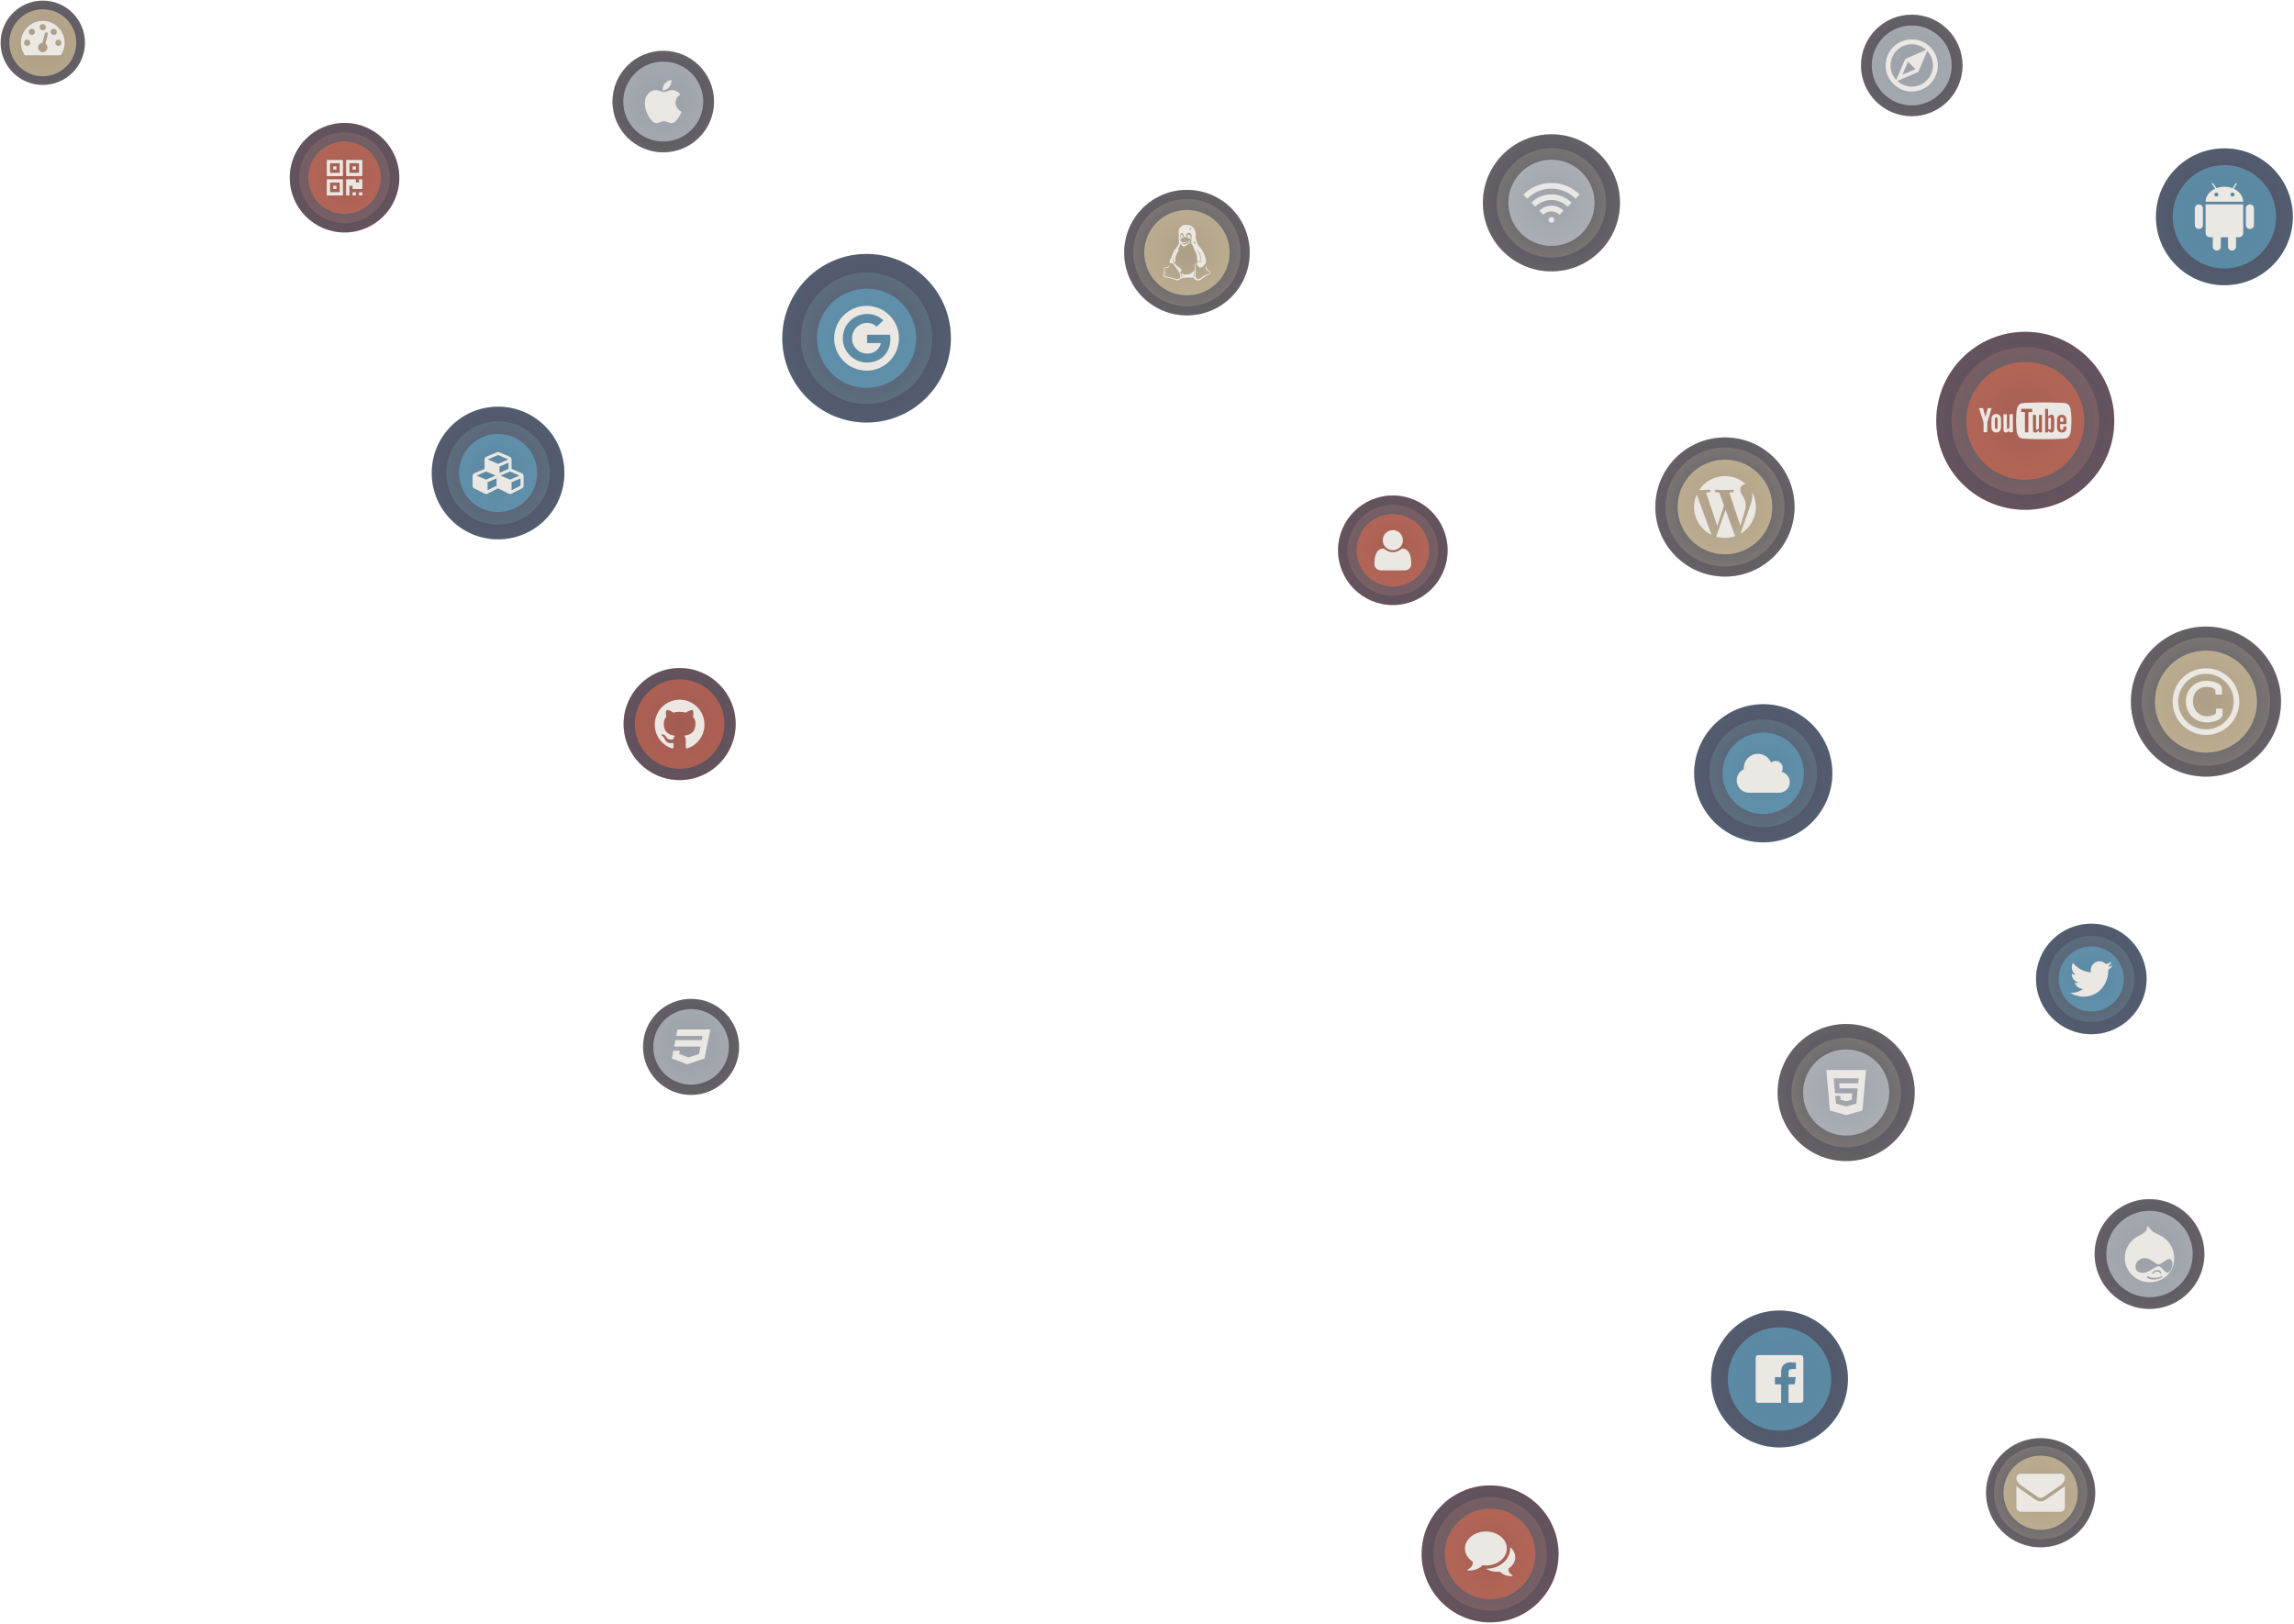 <?xml version="1.0" encoding="UTF-8"?>
<svg width="825px" height="584px" viewBox="0 0 825 584" version="1.1" xmlns="http://www.w3.org/2000/svg" xmlns:xlink="http://www.w3.org/1999/xlink">
    <!-- Generator: Sketch 42 (36781) - http://www.bohemiancoding.com/sketch -->
    <title>techIcons</title>
    <desc>Created with Sketch.</desc>
    <defs>
        <radialGradient cx="50.21%" cy="49.335%" fx="50.21%" fy="49.335%" r="69.182%" id="radialGradient-1">
            <stop stop-color="#B5CDCD" stop-opacity="0.1" offset="0%"></stop>
            <stop stop-color="#C0C8B8" stop-opacity="0.435" offset="35.35%"></stop>
            <stop stop-color="#D5BE8E" stop-opacity="0.965" offset="91.16%"></stop>
            <stop stop-color="#D6BD8B" offset="100%"></stop>
        </radialGradient>
        <radialGradient cx="50.21%" cy="49.335%" fx="50.21%" fy="49.335%" r="69.182%" id="radialGradient-2">
            <stop stop-color="#B5CDCD" stop-opacity="0.1" offset="0%"></stop>
            <stop stop-color="#C0C8B8" stop-opacity="0.435" offset="35.35%"></stop>
            <stop stop-color="#D5BE8E" stop-opacity="0.965" offset="91.16%"></stop>
            <stop stop-color="#D6BD8B" offset="100%"></stop>
        </radialGradient>
        <radialGradient cx="50.21%" cy="49.335%" fx="50.21%" fy="49.335%" r="69.182%" id="radialGradient-3">
            <stop stop-color="#B5CDCD" stop-opacity="0.1" offset="0%"></stop>
            <stop stop-color="#C0C8B8" stop-opacity="0.435" offset="35.35%"></stop>
            <stop stop-color="#D5BE8E" stop-opacity="0.965" offset="91.16%"></stop>
            <stop stop-color="#D6BD8B" offset="100%"></stop>
        </radialGradient>
        <radialGradient cx="50.21%" cy="49.335%" fx="50.21%" fy="49.335%" r="69.18%" id="radialGradient-4">
            <stop stop-color="#B5CDCD" stop-opacity="0.1" offset="0%"></stop>
            <stop stop-color="#C0C8B8" stop-opacity="0.435" offset="35.35%"></stop>
            <stop stop-color="#D5BE8E" stop-opacity="0.965" offset="91.16%"></stop>
            <stop stop-color="#D6BD8B" offset="100%"></stop>
        </radialGradient>
        <radialGradient cx="50.21%" cy="49.335%" fx="50.21%" fy="49.335%" r="69.182%" id="radialGradient-5">
            <stop stop-color="#B5CDCD" stop-opacity="0.1" offset="0%"></stop>
            <stop stop-color="#C0C8B8" stop-opacity="0.435" offset="35.35%"></stop>
            <stop stop-color="#D5BE8E" stop-opacity="0.965" offset="91.16%"></stop>
            <stop stop-color="#D6BD8B" offset="100%"></stop>
        </radialGradient>
        <radialGradient cx="50.21%" cy="49.335%" fx="50.21%" fy="49.335%" r="69.182%" id="radialGradient-6">
            <stop stop-color="#B5CDCD" stop-opacity="0.1" offset="0%"></stop>
            <stop stop-color="#9FC4CD" stop-opacity="0.377" offset="30.76%"></stop>
            <stop stop-color="#68AECD" stop-opacity="0.949" offset="94.3%"></stop>
            <stop stop-color="#63ACCD" offset="100%"></stop>
        </radialGradient>
        <radialGradient cx="50.21%" cy="49.335%" fx="50.21%" fy="49.335%" r="69.182%" id="radialGradient-7">
            <stop stop-color="#B5CDCD" stop-opacity="0.1" offset="0%"></stop>
            <stop stop-color="#9FC4CD" stop-opacity="0.377" offset="30.76%"></stop>
            <stop stop-color="#68AECD" stop-opacity="0.949" offset="94.3%"></stop>
            <stop stop-color="#63ACCD" offset="100%"></stop>
        </radialGradient>
        <radialGradient cx="50.21%" cy="49.335%" fx="50.21%" fy="49.335%" r="69.181%" id="radialGradient-8">
            <stop stop-color="#B5CDCD" stop-opacity="0.1" offset="0%"></stop>
            <stop stop-color="#BCBCB7" stop-opacity="0.285" offset="20.52%"></stop>
            <stop stop-color="#CE9280" stop-opacity="0.665" offset="62.83%"></stop>
            <stop stop-color="#DF694B" offset="100%"></stop>
        </radialGradient>
        <radialGradient cx="50.21%" cy="49.335%" fx="50.21%" fy="49.335%" r="69.181%" id="radialGradient-9">
            <stop stop-color="#B5CDCD" stop-opacity="0.1" offset="0%"></stop>
            <stop stop-color="#BCBCB7" stop-opacity="0.285" offset="20.52%"></stop>
            <stop stop-color="#CE9280" stop-opacity="0.665" offset="62.83%"></stop>
            <stop stop-color="#DF694B" offset="100%"></stop>
        </radialGradient>
    </defs>
    <g id="homepage" stroke="none" stroke-width="1" fill="none" fill-rule="evenodd">
        <g id="Artboard-v2.11" transform="translate(-531, -37)">
            <g id="techIcons" transform="translate(531, 37)">
                <g id="c" transform="translate(766, 225)">
                    <g id="illustration_final_02_icon_01">
                        <g id="Layer_3" fill-rule="nonzero">
                            <g id="Group">
                                <circle id="Oval" fill="#464354" cx="27.341" cy="27.341" r="26.987"></circle>
                                <circle id="Oval" fill="url(#radialGradient-1)" opacity="0.3" cx="27.341" cy="27.341" r="26.987"></circle>
                                <ellipse id="Oval" fill="url(#radialGradient-2)" opacity="0.3" cx="27.341" cy="27.341" rx="23.094" ry="23.094"></ellipse>
                                <ellipse id="Oval" fill="#ECD6A4" opacity="0.6" cx="27.341" cy="27.341" rx="18.36" ry="18.36"></ellipse>
                                <path d="M27.341,39.329 C20.723,39.329 15.354,33.96 15.354,27.341 C15.354,20.723 20.723,15.354 27.341,15.354 C33.96,15.354 39.329,20.723 39.329,27.341 C39.329,33.96 33.96,39.329 27.341,39.329 Z M17.352,27.341 C17.352,32.851 21.832,37.331 27.341,37.331 C32.851,37.331 37.331,32.851 37.331,27.341 C37.331,21.832 32.851,17.352 27.341,17.352 C21.832,17.352 17.352,21.832 17.352,27.341 Z M33.304,31.822 C33.304,34.022 29.792,34.833 27.592,34.833 C23.314,34.833 20.098,31.571 20.098,27.264 C20.098,23.034 23.283,19.849 27.513,19.849 C29.058,19.849 33.101,20.395 33.101,22.877 L33.101,24.579 C33.101,24.719 32.992,24.829 32.851,24.829 L31.009,24.829 C30.869,24.829 30.761,24.719 30.761,24.579 L30.761,23.486 C30.761,22.503 28.871,22.05 27.592,22.05 C24.673,22.05 22.644,24.157 22.644,27.185 C22.644,30.323 24.767,32.616 27.716,32.616 C28.84,32.616 30.963,32.196 30.963,31.212 L30.963,30.119 C30.963,29.979 31.071,29.87 31.197,29.87 L33.055,29.87 C33.179,29.87 33.304,29.979 33.304,30.119 L33.304,31.822 Z" id="Shape" fill="#EBE8E3"></path>
                            </g>
                        </g>
                    </g>
                </g>
                <g id="drupal" transform="translate(753, 431)">
                    <g id="illustration_final_02_icon_02">
                        <g id="Layer_3" fill-rule="nonzero">
                            <g id="Group">
                                <circle id="Oval" fill="#464354" cx="20.036" cy="20.036" r="19.736"></circle>
                                <circle id="Oval" fill="url(#radialGradient-3)" opacity="0.3" cx="20.036" cy="20.036" r="19.736"></circle>
                                <circle id="Oval" fill="#D2DBE0" opacity="0.6" cx="20.036" cy="20.036" r="15.545"></circle>
                                <path d="M20.116,30.185 C15.401,30.185 11.158,26.474 11.158,21.423 C11.158,16.383 15.088,14.048 15.817,13.667 C16.684,13.204 17.307,12.961 18.29,12.176 C18.776,11.795 19.18,11.239 19.307,9.887 C20.013,10.731 20.856,11.713 21.457,12.118 C22.44,12.765 23.421,13.019 24.451,13.667 C25.075,14.048 28.913,16.395 28.913,21.585 C28.913,26.764 24.821,30.185 20.116,30.185 Z M27.053,21.816 C26.127,21.816 24.255,23.734 23.272,23.746 C22.128,23.769 20.545,21.481 18.256,21.504 C16.453,21.515 15.031,22.948 15.008,24.474 C14.996,25.33 15.274,25.965 15.863,26.37 C16.256,26.636 16.614,26.797 17.782,26.797 C19.724,26.797 22.186,24.393 23.318,24.427 C24.22,24.463 25.618,26.67 26.324,26.716 C26.879,26.763 27.167,26.508 27.641,25.826 C28.104,25.133 28.3,24.047 28.3,23.433 C28.3,22.833 28.035,21.816 27.053,21.816 Z M24.371,27.954 C23.978,28.243 23.099,28.601 21.851,28.601 C20.602,28.601 20.013,28.336 19.62,28.035 C19.562,27.988 19.586,27.988 19.469,27.988 C19.342,27.988 19.273,28.047 19.169,28.127 C19.076,28.208 19.03,28.404 19.169,28.543 C20.024,29.33 21.458,29.26 22.509,29.167 C23.573,29.063 24.475,28.439 24.567,28.347 C24.705,28.208 24.671,28.093 24.648,28.011 C24.624,27.931 24.555,27.815 24.371,27.954 Z M23.746,25.977 C23.515,25.827 23.18,25.804 22.868,25.804 C22.556,25.804 22.382,25.781 22.048,25.92 C21.712,26.058 21.365,26.371 21.146,26.567 C20.926,26.764 20.892,26.914 21.007,27.075 C21.122,27.226 21.25,27.134 21.573,26.857 C21.909,26.59 22.128,26.348 22.81,26.348 C23.492,26.348 23.608,26.602 23.746,26.857 C23.885,27.11 23.897,27.145 24.035,27.075 C24.197,26.995 24.278,26.879 24.197,26.683 C24.116,26.486 23.977,26.14 23.746,25.977 Z" id="Shape" fill="#EBE8E3"></path>
                            </g>
                        </g>
                    </g>
                </g>
                <g id="html5" transform="translate(639, 368)">
                    <g id="illustration_final_02_icon_03">
                        <g id="Layer_3" fill-rule="nonzero">
                            <g id="Group">
                                <circle id="Oval" fill="#464354" cx="24.949" cy="24.949" r="24.651"></circle>
                                <circle id="Oval" fill="url(#radialGradient-4)" opacity="0.3" cx="24.949" cy="24.949" r="24.651"></circle>
                                <circle id="Oval" fill="url(#radialGradient-5)" opacity="0.3" cx="24.949" cy="24.949" r="19.677"></circle>
                                <circle id="Oval" fill="#D2DBE0" opacity="0.6" cx="24.949" cy="24.949" r="15.499"></circle>
                                <path d="M17.807,16.849 L19.107,31.43 L24.94,33.05 L30.79,31.428 L32.092,16.849 L17.808,16.849 L17.807,16.849 Z M29.262,21.618 L22.42,21.618 L22.583,23.45 L29.101,23.45 L28.61,28.94 L24.941,29.957 L21.278,28.94 L21.028,26.131 L22.823,26.131 L22.951,27.558 L24.942,28.095 L24.946,28.094 L26.939,27.557 L27.146,25.238 L20.948,25.238 L20.465,19.83 L29.423,19.83 L29.263,21.618 L29.262,21.618 L29.262,21.618 Z" id="Shape" fill="#EBE8E3"></path>
                            </g>
                        </g>
                    </g>
                </g>
                <g id="twitter" transform="translate(732, 332)">
                    <g id="illustration_final_02_icon_22">
                        <g id="Layer_3" fill-rule="nonzero">
                            <g id="Group">
                                <circle id="Oval" fill="#464354" cx="20.101" cy="20.101" r="19.876"></circle>
                                <circle id="Oval" fill="url(#radialGradient-6)" opacity="0.3" cx="20.101" cy="20.101" r="19.876"></circle>
                                <circle id="Oval" fill="url(#radialGradient-7)" opacity="0.3" cx="20.101" cy="20.101" r="15.487"></circle>
                                <circle id="Oval" fill="#63ACCD" opacity="0.6" cx="20.101" cy="20.101" r="11.702"></circle>
                                <g id="Icons_7_" transform="translate(12.135, 13.483)" fill="#EBE8E3">
                                    <g id="Color-_7_">
                                        <path d="M15.607,1.758 C15.045,2.014 14.441,2.187 13.807,2.264 C14.454,1.867 14.951,1.237 15.185,0.486 C14.579,0.854 13.909,1.122 13.193,1.265 C12.623,0.64 11.808,0.251 10.905,0.251 C9.175,0.251 7.771,1.69 7.771,3.465 C7.771,3.717 7.798,3.962 7.852,4.197 C5.247,4.063 2.937,2.785 1.39,0.837 C1.12,1.314 0.965,1.867 0.965,2.455 C0.965,3.57 1.519,4.554 2.36,5.131 C1.847,5.115 1.363,4.969 0.939,4.73 L0.939,4.769 C0.939,6.328 2.02,7.627 3.455,7.921 C3.192,7.997 2.916,8.035 2.629,8.035 C2.427,8.035 2.23,8.015 2.039,7.978 C2.438,9.254 3.595,10.184 4.968,10.209 C3.895,11.072 2.542,11.586 1.074,11.586 C0.821,11.586 0.571,11.571 0.326,11.542 C1.714,12.453 3.362,12.985 5.132,12.985 C10.899,12.985 14.052,8.088 14.052,3.839 C14.052,3.699 14.049,3.56 14.044,3.422 C14.656,2.969 15.188,2.403 15.607,1.758" id="Twitter_1_"></path>
                                    </g>
                                </g>
                            </g>
                        </g>
                    </g>
                </g>
                <g id="dashboard">
                    <g id="illustration_final_02_icon_05">
                        <g id="Layer_3" fill-rule="nonzero">
                            <g id="Group">
                                <circle id="Oval" fill="#464354" cx="15.384" cy="15.384" r="15.153"></circle>
                                <circle id="Oval" fill="url(#radialGradient-2)" opacity="0.3" cx="15.384" cy="15.384" r="15.153"></circle>
                                <circle id="Oval" fill="#ECD6A4" opacity="0.6" cx="15.384" cy="15.384" r="12.047"></circle>
                                <path d="M22.012,19.624 C21.907,19.782 21.731,19.879 21.539,19.879 L9.23,19.879 C9.037,19.879 8.862,19.783 8.756,19.624 C7.949,18.36 7.519,16.895 7.519,15.384 C7.519,11.048 11.048,7.519 15.384,7.519 C19.721,7.519 23.25,11.048 23.25,15.384 C23.25,16.895 22.82,18.351 22.012,19.624 Z M9.766,14.26 C9.143,14.26 8.642,14.761 8.642,15.384 C8.642,16.008 9.143,16.508 9.766,16.508 C10.389,16.508 10.89,16.008 10.89,15.384 C10.89,14.761 10.389,14.26 9.766,14.26 Z M11.451,10.328 C10.828,10.328 10.328,10.828 10.328,11.451 C10.328,12.075 10.828,12.575 11.451,12.575 C12.075,12.575 12.575,12.075 12.575,11.451 C12.575,10.828 12.075,10.328 11.451,10.328 Z M17.219,12.32 C17.289,12.022 17.113,11.715 16.815,11.636 C16.517,11.557 16.209,11.741 16.131,12.04 L15.244,15.393 C14.55,15.446 13.945,15.929 13.752,16.64 C13.515,17.544 14.059,18.466 14.954,18.703 C15.859,18.94 16.781,18.396 17.017,17.5 C17.202,16.789 16.903,16.07 16.333,15.674 L17.219,12.32 Z M15.384,8.643 C14.761,8.643 14.26,9.143 14.26,9.766 C14.26,10.39 14.761,10.89 15.384,10.89 C16.008,10.89 16.508,10.39 16.508,9.766 C16.508,9.143 16.008,8.643 15.384,8.643 Z M19.317,10.328 C18.694,10.328 18.193,10.828 18.193,11.451 C18.193,12.075 18.694,12.575 19.317,12.575 C19.94,12.575 20.441,12.075 20.441,11.451 C20.441,10.828 19.94,10.328 19.317,10.328 Z M21.003,14.26 C20.379,14.26 19.879,14.761 19.879,15.384 C19.879,16.008 20.379,16.508 21.003,16.508 C21.626,16.508 22.127,16.008 22.127,15.384 C22.127,14.761 21.626,14.26 21.003,14.26 Z" id="Shape" fill="#EBE8E3"></path>
                            </g>
                        </g>
                    </g>
                </g>
                <g id="facebook" transform="translate(615, 471)">
                    <g id="illustration_final_02_icon_09">
                        <g id="Layer_3" fill-rule="nonzero">
                            <g id="Group">
                                <circle id="Oval" fill="#464354" cx="24.971" cy="24.971" r="24.613"></circle>
                                <circle id="Oval" fill="url(#radialGradient-7)" opacity="0.3" cx="24.971" cy="24.971" r="24.613"></circle>
                                <circle id="Oval" fill="#63ACCD" opacity="0.6" cx="24.971" cy="24.971" r="18.599"></circle>
                                <g id="Icons_12_" transform="translate(15.714, 15.714)" fill="#EBE8E3">
                                    <g id="Color-_12_">
                                        <path d="M9.842,17.829 L1.631,17.829 C1.109,17.829 0.685,17.405 0.685,16.882 L0.685,1.631 C0.685,1.109 1.109,0.685 1.631,0.685 L16.882,0.685 C17.404,0.685 17.829,1.109 17.829,1.631 L17.829,16.882 C17.829,17.405 17.405,17.829 16.882,17.829 L12.514,17.829 L12.514,11.19 L14.742,11.19 L15.076,8.603 L12.514,8.603 L12.514,6.951 C12.514,6.202 12.721,5.692 13.796,5.692 L15.166,5.691 L15.166,3.377 C14.929,3.346 14.116,3.275 13.169,3.275 C11.194,3.275 9.841,4.481 9.841,6.695 L9.841,8.603 L7.607,8.603 L7.607,11.19 L9.841,11.19 L9.841,17.829 L9.842,17.829 Z" id="Facebook_1_"></path>
                                    </g>
                                </g>
                            </g>
                        </g>
                    </g>
                </g>
                <g id="comment" transform="translate(511, 534)">
                    <g id="illustration_final_02_icon_10">
                        <g id="Layer_3" fill-rule="nonzero">
                            <g id="Group">
                                <circle id="Oval" fill="#464354" cx="24.888" cy="24.888" r="24.622"></circle>
                                <circle id="Oval" fill="url(#radialGradient-8)" opacity="0.3" cx="24.888" cy="24.888" r="24.622"></circle>
                                <circle id="Oval" fill="url(#radialGradient-9)" opacity="0.3" cx="24.888" cy="24.888" r="20.396"></circle>
                                <circle id="Oval" fill="#DF694B" opacity="0.6" cx="24.888" cy="24.888" r="16.304"></circle>
                                <path d="M23.381,16.851 L23.381,16.851 C27.543,16.851 30.917,19.581 30.917,22.949 C30.917,26.317 27.543,29.046 23.381,29.046 C22.981,29.046 22.59,29.021 22.207,28.972 C20.588,30.585 18.72,30.873 16.851,30.916 L16.851,30.521 C17.859,30.029 18.672,29.133 18.672,28.108 C18.672,27.965 18.661,27.824 18.64,27.687 C16.936,26.569 15.846,24.862 15.846,22.948 C15.846,19.58 19.22,16.85 23.382,16.85 L23.382,16.851 L23.381,16.851 Z M31.482,30.519 C31.482,31.397 32.052,32.166 32.927,32.588 L32.927,32.927 C31.309,32.89 29.822,32.642 28.419,31.261 C28.088,31.302 27.747,31.324 27.402,31.324 C25.903,31.324 24.522,30.92 23.42,30.24 C25.691,30.232 27.836,29.504 29.461,28.188 C30.281,27.525 30.927,26.746 31.383,25.876 C31.866,24.951 32.111,23.966 32.111,22.949 C32.111,22.785 32.104,22.621 32.09,22.46 C33.23,23.4 33.931,24.683 33.931,26.097 C33.931,27.738 32.986,29.201 31.51,30.159 C31.491,30.276 31.482,30.397 31.482,30.519 Z" id="Shape" fill="#EBE8E3"></path>
                            </g>
                        </g>
                    </g>
                </g>
                <g id="wordpress" transform="translate(595, 157)">
                    <g id="illustration_final_02_icon_11">
                        <g id="Layer_3" fill-rule="nonzero">
                            <g id="Group">
                                <circle id="Oval" fill="#464354" cx="25.353" cy="25.353" r="25.025"></circle>
                                <circle id="Oval" fill="url(#radialGradient-1)" opacity="0.3" cx="25.353" cy="25.353" r="25.025"></circle>
                                <circle id="Oval" fill="url(#radialGradient-2)" opacity="0.3" cx="25.353" cy="25.353" r="21.414"></circle>
                                <circle id="Oval" fill="#ECD6A4" opacity="0.6" cx="25.353" cy="25.353" r="17.025"></circle>
                                <g id="Icons_11_" transform="translate(13.731, 13.731)" fill="#EBE8E3">
                                    <g id="Color-_11_">
                                        <path d="M0.507,11.621 C0.507,16.021 3.063,19.823 6.771,21.625 L1.469,7.098 C0.853,8.48 0.507,10.01 0.507,11.621 Z M19.126,11.061 C19.126,9.687 18.632,8.736 18.21,7.996 C17.646,7.08 17.118,6.304 17.118,5.388 C17.118,4.366 17.892,3.415 18.984,3.415 C19.033,3.415 19.081,3.422 19.128,3.424 C17.151,1.612 14.516,0.506 11.622,0.506 C7.738,0.506 4.323,2.498 2.335,5.516 C2.596,5.524 2.842,5.529 3.05,5.529 C4.213,5.529 6.013,5.388 6.013,5.388 C6.612,5.352 6.682,6.233 6.083,6.303 C6.083,6.303 5.481,6.374 4.812,6.41 L8.859,18.45 L11.292,11.154 L9.561,6.41 C8.962,6.374 8.394,6.303 8.394,6.303 C7.795,6.268 7.865,5.352 8.465,5.388 C8.465,5.388 10.3,5.529 11.393,5.529 C12.555,5.529 14.355,5.388 14.355,5.388 C14.955,5.352 15.025,6.233 14.426,6.303 C14.426,6.303 13.823,6.374 13.154,6.41 L17.171,18.357 L18.281,14.653 C18.759,13.116 19.126,12.012 19.126,11.061 Z M21.376,6.289 C21.423,6.643 21.451,7.022 21.451,7.432 C21.451,8.559 21.24,9.827 20.605,11.413 L17.21,21.229 C20.514,19.303 22.738,15.722 22.738,11.621 C22.738,9.689 22.244,7.872 21.376,6.289 Z M11.817,12.594 L8.482,22.284 C9.478,22.577 10.531,22.738 11.622,22.738 C12.916,22.738 14.158,22.514 15.313,22.107 C15.284,22.059 15.256,22.009 15.234,21.954 L11.817,12.594 Z" id="Wordpress_1_"></path>
                                    </g>
                                </g>
                            </g>
                        </g>
                    </g>
                </g>
                <g id="cloud" transform="translate(609, 253)">
                    <g id="illustration_final_02_icon_04">
                        <g id="Layer_3" fill-rule="nonzero">
                            <g id="Group">
                                <circle id="Oval" fill="#464354" cx="25.126" cy="25.126" r="24.845"></circle>
                                <circle id="Oval" fill="url(#radialGradient-6)" opacity="0.3" cx="25.126" cy="25.126" r="24.845"></circle>
                                <circle id="Oval" fill="url(#radialGradient-7)" opacity="0.3" cx="25.126" cy="25.126" r="19.358"></circle>
                                <circle id="Oval" fill="#63ACCD" opacity="0.6" cx="25.126" cy="25.126" r="14.628"></circle>
                                <path d="M30.857,32.13 L20.033,32.13 C17.575,32.13 15.576,30.131 15.576,27.674 C15.576,25.893 16.631,24.351 18.143,23.644 C18.133,23.506 18.122,23.356 18.122,23.217 C18.122,20.402 20.401,18.123 23.216,18.123 C25.345,18.123 27.166,19.427 27.931,21.287 C28.37,20.899 28.947,20.67 29.583,20.67 C30.986,20.67 32.13,21.814 32.13,23.216 C32.13,23.724 31.98,24.192 31.722,24.589 C33.412,24.988 34.676,26.499 34.676,28.31 C34.677,30.42 32.966,32.13 30.857,32.13 Z" id="Shape" fill="#EBE8E3"></path>
                            </g>
                        </g>
                    </g>
                </g>
                <g id="email" transform="translate(714, 517)">
                    <g id="illustration_final_02_icon_14">
                        <g id="Layer_3" fill-rule="nonzero">
                            <g id="Group">
                                <circle id="Oval" fill="#464354" cx="19.885" cy="19.885" r="19.627"></circle>
                                <circle id="Oval" fill="url(#radialGradient-1)" opacity="0.3" cx="19.885" cy="19.885" r="19.627"></circle>
                                <circle id="Oval" fill="url(#radialGradient-2)" opacity="0.3" cx="19.885" cy="19.885" r="16.795"></circle>
                                <circle id="Oval" fill="#ECD6A4" opacity="0.6" cx="19.885" cy="19.885" r="13.353"></circle>
                                <path d="M26.939,17.257 C25.421,18.309 23.893,19.359 22.385,20.42 C21.753,20.858 20.683,21.753 19.894,21.753 L19.885,21.753 L19.876,21.753 C19.088,21.753 18.017,20.858 17.385,20.42 C15.877,19.359 14.349,18.308 12.841,17.257 C12.15,16.791 11.167,15.691 11.167,14.806 C11.167,13.852 11.683,13.035 12.724,13.035 L27.047,13.035 C27.893,13.035 28.604,13.735 28.604,14.592 C28.603,15.682 27.795,16.664 26.939,17.257 Z M28.603,25.177 C28.603,26.033 27.902,26.734 27.046,26.734 L12.724,26.734 C11.868,26.734 11.167,26.034 11.167,25.177 L11.167,17.452 C11.458,17.773 11.789,18.055 12.149,18.299 C13.765,19.398 15.399,20.498 16.985,21.655 C17.803,22.258 18.814,22.998 19.875,22.998 L19.885,22.998 L19.894,22.998 C20.955,22.998 21.967,22.258 22.784,21.655 C24.37,20.508 26.005,19.398 27.629,18.299 C27.979,18.055 28.31,17.773 28.603,17.452 L28.603,25.177 L28.603,25.177 Z" id="Shape" fill="#EBE8E3"></path>
                            </g>
                        </g>
                    </g>
                </g>
                <g id="github" transform="translate(224, 240)">
                    <g id="illustration_final_02_icon_16">
                        <g id="Layer_3" fill-rule="nonzero">
                            <g id="Group">
                                <circle id="Oval" fill="#464354" cx="20.419" cy="20.419" r="20.156"></circle>
                                <circle id="Oval" fill="url(#radialGradient-9)" opacity="0.3" cx="20.419" cy="20.419" r="20.156"></circle>
                                <circle id="Oval" fill="#DF694B" opacity="0.6" cx="20.419" cy="20.419" r="16.111"></circle>
                                <g id="Icons_13_" transform="translate(11.038, 11.564)" fill="#EBE8E3">
                                    <g id="Color-_13_">
                                        <path d="M9.38,0.105 C4.445,0.105 0.444,4.121 0.444,9.076 C0.444,13.04 3.004,16.402 6.556,17.588 C7.003,17.671 7.166,17.394 7.166,17.156 C7.166,16.944 7.158,16.38 7.153,15.63 C4.668,16.173 4.143,14.428 4.143,14.428 C3.737,13.392 3.151,13.116 3.151,13.116 C2.34,12.559 3.213,12.57 3.213,12.57 C4.109,12.634 4.581,13.495 4.581,13.495 C5.378,14.866 6.672,14.47 7.182,14.24 C7.263,13.66 7.494,13.265 7.749,13.041 C5.765,12.814 3.678,12.045 3.678,8.607 C3.678,7.627 4.026,6.827 4.598,6.199 C4.506,5.972 4.199,5.06 4.686,3.825 C4.686,3.825 5.436,3.584 7.143,4.744 C7.856,4.545 8.62,4.446 9.38,4.442 C10.139,4.446 10.903,4.545 11.617,4.744 C13.323,3.584 14.072,3.825 14.072,3.825 C14.559,5.06 14.253,5.972 14.161,6.199 C14.734,6.827 15.08,7.627 15.08,8.607 C15.08,12.053 12.99,12.811 11,13.034 C11.32,13.311 11.606,13.858 11.606,14.695 C11.606,15.895 11.595,16.862 11.595,17.156 C11.595,17.397 11.756,17.676 12.21,17.587 C15.758,16.399 18.315,13.039 18.315,9.076 C18.316,4.121 14.315,0.105 9.38,0.105" id="Github_1_"></path>
                                    </g>
                                </g>
                            </g>
                        </g>
                    </g>
                </g>
                <g id="compass" transform="translate(669, 5)">
                    <g id="illustration_final_02_icon_13">
                        <g id="Layer_3" fill-rule="nonzero">
                            <g id="Group">
                                <circle id="Oval" fill="#464354" cx="18.533" cy="18.533" r="18.256"></circle>
                                <circle id="Oval" fill="url(#radialGradient-5)" opacity="0.3" cx="18.533" cy="18.533" r="18.256"></circle>
                                <circle id="Oval" fill="#D2DBE0" opacity="0.6" cx="18.533" cy="18.533" r="14.379"></circle>
                                <path d="M18.533,9.145 C13.349,9.145 9.145,13.349 9.145,18.533 C9.145,23.718 13.349,27.921 18.533,27.921 C23.718,27.921 27.921,23.718 27.921,18.533 C27.921,13.349 23.718,9.145 18.533,9.145 Z M10.905,18.533 C10.905,14.32 14.32,10.906 18.533,10.906 C20.542,10.906 22.369,11.683 23.731,12.952 L16.186,16.186 L12.952,23.732 C11.682,22.37 10.905,20.542 10.905,18.533 Z M19.875,19.875 L15.179,21.887 L17.192,17.192 L19.875,19.875 Z M18.533,26.161 C16.524,26.161 14.697,25.384 13.334,24.114 L20.88,20.88 L24.115,13.334 C25.384,14.697 26.161,16.524 26.161,18.533 C26.161,22.746 22.746,26.161 18.533,26.161 Z" id="Shape" fill="#EBE8E3"></path>
                            </g>
                        </g>
                    </g>
                </g>
                <g id="apple" transform="translate(220, 18)">
                    <g id="illustration_final_02_icon_15">
                        <g id="Layer_3" fill-rule="nonzero">
                            <g id="Group">
                                <circle id="Oval" fill="#464354" cx="18.533" cy="18.533" r="18.256"></circle>
                                <circle id="Oval" fill="url(#radialGradient-5)" opacity="0.3" cx="18.533" cy="18.533" r="18.256"></circle>
                                <circle id="Oval" fill="#D2DBE0" opacity="0.6" cx="18.533" cy="18.533" r="14.379"></circle>
                                <g id="Icons_8_" transform="translate(11.597, 10.493)" fill="#EBE8E3">
                                    <g id="Color-_8_">
                                        <path d="M9.094,2.802 C9.6,2.148 9.983,1.225 9.845,0.283 C9.018,0.34 8.051,0.869 7.487,1.559 C6.973,2.184 6.55,3.114 6.715,4.016 C7.619,4.044 8.553,3.502 9.094,2.802 L9.094,2.802 Z M13.563,11.667 C13.201,12.473 13.027,12.833 12.561,13.548 C11.911,14.545 10.993,15.787 9.856,15.796 C8.847,15.807 8.587,15.135 7.217,15.143 C5.847,15.15 5.56,15.809 4.549,15.799 C3.413,15.789 2.544,14.669 1.894,13.671 C0.075,10.885 -0.117,7.614 1.006,5.874 C1.804,4.639 3.063,3.916 4.245,3.916 C5.448,3.916 6.206,4.581 7.202,4.581 C8.169,4.581 8.757,3.915 10.15,3.915 C11.203,3.915 12.32,4.492 13.114,5.489 C10.51,6.925 10.931,10.666 13.563,11.667 L13.563,11.667 Z" id="Apple_1_"></path>
                                    </g>
                                </g>
                            </g>
                        </g>
                    </g>
                </g>
                <g id="android" transform="translate(775, 53)">
                    <g id="illustration_final_02_icon_17">
                        <g id="Layer_3" fill-rule="nonzero">
                            <g id="Group">
                                <circle id="Oval" fill="#464354" cx="24.971" cy="24.971" r="24.613"></circle>
                                <circle id="Oval" fill="url(#radialGradient-7)" opacity="0.3" cx="24.971" cy="24.971" r="24.613"></circle>
                                <circle id="Oval" fill="#63ACCD" opacity="0.6" cx="24.971" cy="24.971" r="18.599"></circle>
                                <g id="Icons_10_" transform="translate(14.286, 12.143)" fill="#EBE8E3">
                                    <g id="Color-_10_">
                                        <path d="M13.584,5.544 C13.183,5.544 12.859,5.228 12.859,4.838 C12.859,4.448 13.183,4.134 13.584,4.134 C13.984,4.134 14.309,4.448 14.309,4.838 C14.308,5.228 13.984,5.544 13.584,5.544 L13.584,5.544 Z M7.788,5.544 C7.387,5.544 7.063,5.228 7.063,4.838 C7.063,4.448 7.387,4.134 7.788,4.134 C8.189,4.134 8.513,4.448 8.513,4.838 C8.513,5.228 8.189,5.544 7.788,5.544 L7.788,5.544 Z M14.011,2.719 L14.281,2.321 L14.551,1.93 L15.153,1.051 C15.228,0.942 15.197,0.796 15.086,0.725 C14.976,0.652 14.824,0.682 14.753,0.791 L13.834,2.129 L13.559,2.531 C12.686,2.201 11.713,2.017 10.686,2.017 C9.66,2.017 8.686,2.201 7.813,2.531 L7.539,2.129 L7.267,1.733 L6.621,0.791 C6.546,0.682 6.397,0.654 6.286,0.725 C6.176,0.796 6.145,0.942 6.219,1.051 L6.82,1.93 L7.09,2.321 L7.361,2.719 C5.312,3.648 3.926,5.409 3.926,7.424 L17.447,7.424 C17.446,5.409 16.06,3.649 14.011,2.719 Z M4.029,8.364 L3.925,8.364 L3.925,18.704 C3.925,19.525 4.61,20.194 5.455,20.194 L6.559,20.194 C6.521,20.318 6.5,20.448 6.5,20.585 L6.5,23.562 C6.5,24.34 7.15,24.971 7.949,24.971 C8.749,24.971 9.399,24.34 9.399,23.562 L9.399,20.585 C9.399,20.448 9.376,20.318 9.34,20.194 L12.031,20.194 C11.994,20.318 11.974,20.448 11.974,20.585 L11.974,23.562 C11.974,24.34 12.622,24.971 13.421,24.971 C14.222,24.971 14.872,24.34 14.872,23.562 L14.872,20.585 C14.872,20.448 14.85,20.318 14.812,20.194 L15.917,20.194 C16.762,20.194 17.446,19.525 17.446,18.704 L17.446,8.364 L4.029,8.364 Z M1.51,8.364 C0.709,8.364 0.061,8.995 0.061,9.773 L0.061,15.806 C0.061,16.584 0.709,17.215 1.51,17.215 C2.309,17.215 2.958,16.584 2.958,15.806 L2.958,9.773 C2.959,8.994 2.31,8.364 1.51,8.364 Z M19.863,8.364 C19.062,8.364 18.414,8.995 18.414,9.773 L18.414,15.806 C18.414,16.584 19.062,17.215 19.863,17.215 C20.662,17.215 21.311,16.584 21.311,15.806 L21.311,9.773 C21.311,8.994 20.662,8.364 19.863,8.364 Z" id="Android_1_"></path>
                                    </g>
                                </g>
                            </g>
                        </g>
                    </g>
                </g>
                <g id="youtube" transform="translate(696, 119)">
                    <g id="illustration_final_02_icon_18">
                        <g id="Layer_3" fill-rule="nonzero">
                            <g id="Group">
                                <circle id="Oval" fill="#464354" cx="32.355" cy="32.355" r="32.009"></circle>
                                <circle id="Oval" fill="url(#radialGradient-8)" opacity="0.3" cx="32.355" cy="32.355" r="32.009"></circle>
                                <circle id="Oval" fill="url(#radialGradient-9)" opacity="0.3" cx="32.355" cy="32.355" r="26.515"></circle>
                                <circle id="Oval" fill="#DF694B" opacity="0.6" cx="32.355" cy="32.355" r="21.195"></circle>
                                <g transform="translate(15.213, 25.585)" id="Shape" fill="#EBE8E3">
                                    <path d="M4.979,2.342 C4.981,2.33 4.983,2.323 4.984,2.319 L4.997,2.222 L4.385,2.218 C3.832,2.215 3.663,2.218 3.648,2.232 C3.64,2.239 3.449,2.964 3.109,4.278 C2.947,4.905 2.81,5.406 2.805,5.391 C2.801,5.376 2.607,4.661 2.374,3.801 C2.142,2.942 1.946,2.234 1.94,2.229 C1.932,2.22 1.191,2.217 0.591,2.222 C0.503,2.222 0.455,2.052 1.366,4.951 C1.492,5.352 1.682,5.921 1.786,6.214 C1.907,6.551 1.993,6.813 2.052,7.03 C2.156,7.445 2.16,7.705 2.137,8.008 C2.11,8.358 2.107,10.831 2.133,10.873 C2.153,10.904 3.312,10.919 3.421,10.89 C3.439,10.885 3.451,10.868 3.459,10.775 C3.486,10.695 3.489,10.374 3.489,9.046 L3.489,7.349 L3.563,7.115 C3.612,6.962 3.733,6.559 3.834,6.22 C3.935,5.881 4.057,5.475 4.105,5.318 C4.542,3.892 4.959,2.49 4.971,2.41 L4.98,2.344 L4.979,2.342 Z"></path>
                                    <path d="M11.47,4.401 L11.47,4.489 L11.456,4.489 L11.448,6.932 L11.441,9.301 L11.251,9.493 C11.039,9.709 10.869,9.792 10.715,9.753 C10.547,9.711 10.552,9.777 10.538,6.977 L10.525,4.4 L9.306,4.4 L9.306,4.488 L9.292,4.488 L9.292,7.285 C9.292,10.28 9.292,10.279 9.444,10.579 C9.565,10.819 9.742,10.936 10.044,10.975 L10.044,10.975 C10.441,11.029 10.871,10.848 11.269,10.461 L11.442,10.293 L11.442,10.583 C11.442,10.834 11.45,10.875 11.495,10.887 C11.57,10.908 12.493,10.91 12.592,10.889 L12.675,10.872 L12.675,10.786 L12.689,10.783 L12.689,4.383 L11.471,4.4 L11.47,4.401 Z"></path>
                                    <path d="M8.377,5.663 C8.262,5.168 8.045,4.834 7.689,4.605 C7.13,4.243 6.49,4.204 5.898,4.497 C5.467,4.71 5.188,5.064 5.044,5.584 C5.027,5.646 5.015,5.698 5.006,5.775 C4.969,5.959 4.965,6.231 4.955,7.506 C4.94,9.47 4.964,9.703 5.209,10.149 C5.45,10.587 5.951,10.908 6.497,10.974 C6.66,10.994 6.993,10.963 7.185,10.91 C7.619,10.789 8.036,10.446 8.22,10.056 C8.3,9.887 8.348,9.77 8.377,9.556 C8.431,9.264 8.435,8.79 8.435,7.586 C8.435,6.049 8.43,5.882 8.379,5.661 L8.377,5.663 Z M6.987,9.666 C6.884,9.744 6.705,9.778 6.561,9.747 C6.449,9.723 6.298,9.548 6.252,9.388 C6.194,9.189 6.19,6.415 6.239,5.871 C6.322,5.599 6.552,5.457 6.804,5.525 C7,5.578 7.1,5.701 7.157,5.958 C7.199,6.149 7.204,6.387 7.195,7.783 C7.189,8.71 7.186,9.164 7.156,9.406 C7.125,9.559 7.074,9.601 6.987,9.667 L6.987,9.666 L6.987,9.666 Z"></path>
                                    <path d="M30.267,7.057 L30.856,7.057 L30.847,6.523 C30.838,6.033 30.831,5.978 30.766,5.844 C30.662,5.635 30.51,5.542 30.269,5.542 C29.978,5.542 29.794,5.682 29.708,5.97 C29.67,6.093 29.632,6.936 29.66,7.008 C29.675,7.05 29.76,7.057 30.267,7.057 Z"></path>
                                    <path d="M26.33,5.843 C26.251,5.685 26.105,5.607 25.935,5.613 C25.803,5.618 25.656,5.673 25.515,5.781 L25.409,5.861 L25.409,9.695 L25.515,9.775 C25.753,9.957 26.015,9.995 26.194,9.874 C26.266,9.827 26.312,9.761 26.349,9.657 C26.396,9.521 26.4,9.346 26.394,7.733 C26.387,6.053 26.384,5.953 26.33,5.843 Z"></path>
                                    <path d="M33.634,4.116 C33.516,2.709 33.423,2.252 33.133,1.665 C32.749,0.889 32.194,0.479 31.403,0.389 C30.791,0.319 28.49,0.221 26.361,0.174 C22.675,0.092 16.614,0.25 15.84,0.447 C15.482,0.539 15.213,0.695 14.935,0.972 C14.446,1.458 14.154,2.156 14.037,3.123 C13.77,5.328 13.764,7.992 14.021,10.278 C14.132,11.26 14.361,11.899 14.789,12.425 C15.056,12.754 15.518,13.033 15.93,13.116 C16.22,13.175 17.667,13.256 19.777,13.331 C20.091,13.343 20.922,13.362 21.626,13.374 C23.09,13.4 25.783,13.385 27.322,13.342 C28.358,13.313 30.246,13.236 30.599,13.208 C30.699,13.201 30.928,13.186 31.11,13.176 C31.721,13.141 32.11,13.014 32.475,12.726 C32.947,12.355 33.313,11.669 33.468,10.864 C33.615,10.103 33.712,8.747 33.732,7.207 C33.749,5.921 33.727,5.228 33.634,4.112 L33.634,4.116 L33.634,4.116 Z M18.955,3.606 L18.27,3.614 L18.24,10.919 L17.646,10.927 C17.187,10.934 17.047,10.926 17.036,10.897 C17.028,10.876 17.019,9.229 17.015,7.237 L17.007,3.614 L15.67,3.598 L15.67,2.456 L19.623,2.472 L19.64,3.597 L18.954,3.605 L18.954,3.606 L18.955,3.606 Z M23.155,7.793 L23.155,10.935 L22.073,10.935 L22.073,10.603 C22.073,10.354 22.064,10.272 22.034,10.272 C22.013,10.272 21.915,10.354 21.816,10.454 C21.602,10.672 21.349,10.846 21.133,10.927 C20.685,11.095 20.259,10.996 20.078,10.684 C19.912,10.399 19.909,10.334 19.909,7.371 L19.909,4.65 L20.991,4.65 L20.999,7.212 C21.007,9.731 21.008,9.777 21.068,9.879 C21.149,10.015 21.27,10.052 21.464,9.998 C21.578,9.967 21.656,9.911 21.84,9.728 L22.073,9.496 L22.073,4.65 L23.155,4.65 L23.155,7.791 L23.155,7.793 L23.155,7.793 Z M27.376,10.486 C27.281,10.698 27.068,10.906 26.894,10.957 C26.44,11.091 26.075,10.982 25.654,10.586 C25.524,10.463 25.402,10.363 25.384,10.363 C25.362,10.363 25.35,10.459 25.35,10.649 L25.35,10.935 L24.268,10.935 L24.268,2.457 L25.35,2.457 L25.35,3.84 C25.35,4.6 25.36,5.223 25.372,5.223 C25.385,5.223 25.499,5.122 25.626,4.999 C25.919,4.717 26.163,4.594 26.473,4.57 C27.026,4.528 27.357,4.813 27.507,5.463 C27.554,5.666 27.558,5.898 27.558,7.778 C27.558,10.067 27.558,10.078 27.375,10.486 L27.376,10.486 L27.376,10.486 Z M31.955,9.229 C31.945,9.464 31.917,9.735 31.891,9.83 C31.741,10.388 31.34,10.783 30.762,10.946 C29.982,11.164 29.123,10.807 28.781,10.121 C28.589,9.736 28.582,9.659 28.582,7.779 C28.582,6.246 28.588,6.057 28.637,5.848 C28.776,5.257 29.12,4.874 29.703,4.661 C29.872,4.599 30.048,4.567 30.224,4.564 C30.854,4.551 31.477,4.889 31.74,5.44 C31.916,5.811 31.939,5.971 31.956,7.019 L31.972,7.958 L29.664,7.974 L29.656,8.606 C29.643,9.496 29.704,9.77 29.945,9.932 C30.147,10.068 30.458,10.058 30.627,9.91 C30.786,9.771 30.83,9.621 30.846,9.184 L30.86,8.801 L31.974,8.801 L31.955,9.229 Z"></path>
                                </g>
                            </g>
                        </g>
                    </g>
                </g>
                <g id="linux" transform="translate(404, 68)">
                    <g id="illustration_final_02_icon_19" transform="translate(23, 23) rotate(-360) translate(-23, -23) ">
                        <g id="Layer_3" fill-rule="nonzero">
                            <g id="Group">
                                <circle id="Oval" fill="#464354" cx="22.867" cy="22.867" r="22.571"></circle>
                                <circle id="Oval" fill="url(#radialGradient-1)" opacity="0.3" cx="22.867" cy="22.867" r="22.571"></circle>
                                <circle id="Oval" fill="url(#radialGradient-2)" opacity="0.3" cx="22.867" cy="22.867" r="19.315"></circle>
                                <circle id="Oval" fill="#ECD6A4" opacity="0.6" cx="22.867" cy="22.867" r="15.356"></circle>
                                <path d="M29.571,31.328 C28.933,31.653 28.082,32.369 27.769,32.671 C27.533,32.895 26.561,33.007 26.012,32.727 C25.374,32.402 25.71,31.887 24.726,31.853 C24.233,31.843 23.752,31.843 23.271,31.843 C22.845,31.853 22.42,31.876 21.984,31.887 C20.507,31.92 20.361,32.872 19.41,32.839 C18.762,32.816 17.945,32.301 16.535,32.01 C15.549,31.809 14.599,31.752 14.397,31.317 C14.196,30.88 14.643,30.388 14.677,29.963 C14.71,29.392 14.252,28.62 14.587,28.329 C14.878,28.071 15.494,28.262 15.897,28.038 C16.322,27.792 16.5,27.601 16.5,27.075 C16.657,27.613 16.49,28.049 16.142,28.262 C15.93,28.396 15.539,28.463 15.214,28.43 C14.957,28.407 14.8,28.44 14.732,28.542 C14.632,28.664 14.665,28.888 14.789,29.179 C14.912,29.471 15.057,29.661 15.035,30.019 C15.023,30.377 14.621,30.801 14.688,31.104 C14.71,31.216 14.822,31.317 15.102,31.394 C15.549,31.517 16.367,31.641 17.161,31.831 C18.045,32.055 18.962,32.458 19.533,32.379 C21.234,32.145 20.261,30.32 19.992,29.884 C18.548,27.624 17.597,26.146 16.836,26.728 C16.646,26.885 16.635,26.348 16.646,26.135 C16.68,25.397 17.048,25.128 17.273,24.558 C17.698,23.472 18.023,22.23 18.671,21.592 C19.153,20.965 19.913,19.947 20.059,19.41 C19.936,18.245 19.903,17.015 19.88,15.941 C19.858,14.788 20.037,13.781 21.335,13.076 C21.648,12.908 22.062,12.841 22.499,12.841 C23.271,12.83 24.133,13.054 24.681,13.457 C25.553,14.105 26.101,15.483 26.035,16.467 C25.99,17.239 26.124,18.034 26.37,18.861 C26.661,19.835 27.12,20.518 27.858,21.3 C28.742,22.241 29.436,24.087 29.638,25.262 C29.817,26.359 29.571,27.042 29.336,27.075 C28.978,27.131 28.754,28.261 27.635,28.216 C26.919,28.183 26.852,27.757 26.649,27.388 C26.326,26.817 26.001,26.997 25.877,27.601 C25.81,27.903 25.855,28.351 25.955,28.686 C26.157,29.391 26.09,30.052 25.967,30.868 C25.732,32.412 27.052,32.703 27.936,31.965 C28.81,31.238 28.999,31.125 30.096,30.745 C31.764,30.174 31.204,29.671 30.309,29.369 C29.503,29.1 29.47,27.746 29.761,27.489 C29.828,28.944 30.588,29.156 30.903,29.357 C32.278,30.21 30.387,30.914 29.571,31.328 Z M27.691,25.923 C27.993,24.917 27.859,24.513 27.658,23.562 C27.501,22.846 26.84,21.872 26.326,21.57 C26.46,21.682 26.707,22.007 26.964,22.499 C27.411,23.339 27.859,24.581 27.568,25.61 C27.456,26.012 27.188,26.068 27.008,26.08 C26.225,26.169 26.684,25.139 26.359,23.741 C25.991,22.174 25.61,22.062 25.52,21.938 C25.061,19.902 24.558,20.103 24.412,19.342 C24.29,18.66 25.006,18.1 24.032,17.91 C23.73,17.854 23.304,17.552 23.136,17.53 C22.968,17.507 22.879,16.4 23.506,16.367 C24.121,16.322 24.233,17.06 24.121,17.351 C23.942,17.642 24.132,17.754 24.435,17.653 C24.681,17.574 24.524,16.926 24.581,16.836 C24.424,15.897 24.032,15.761 23.629,15.684 C22.085,15.806 22.778,17.507 22.623,17.351 C22.398,17.116 21.749,17.328 21.749,17.183 C21.761,16.309 21.469,15.806 21.067,15.795 C20.619,15.783 20.439,16.411 20.417,16.769 C20.384,17.104 20.607,17.809 20.775,17.753 C20.887,17.719 21.077,17.495 20.876,17.507 C20.775,17.507 20.619,17.261 20.596,16.97 C20.584,16.679 20.696,16.388 21.077,16.399 C21.514,16.411 21.514,17.283 21.468,17.317 C21.323,17.417 21.145,17.608 21.122,17.641 C20.977,17.876 20.697,17.944 20.584,18.044 C20.394,18.245 20.35,18.469 20.495,18.547 C21.01,18.838 20.842,19.174 21.558,19.196 C22.028,19.219 22.375,19.129 22.7,19.028 C22.946,18.95 23.741,18.782 23.909,18.491 C23.987,18.369 24.077,18.369 24.132,18.402 C24.244,18.457 24.267,18.67 23.987,18.737 C23.594,18.849 23.203,19.062 22.845,19.196 C22.499,19.342 22.386,19.398 22.061,19.454 C21.323,19.588 20.774,19.186 21.267,19.667 C21.435,19.823 21.592,19.924 22.016,19.913 C22.957,19.88 23.997,18.75 24.098,19.253 C24.12,19.365 23.806,19.499 23.56,19.622 C22.687,20.047 22.072,20.898 21.512,20.606 C21.008,20.338 20.505,19.096 20.517,19.655 C20.527,20.517 19.386,21.277 19.912,22.263 C19.565,22.352 18.792,23.997 18.681,24.848 C18.614,25.34 18.726,25.945 18.602,26.28 C18.434,26.773 17.673,25.81 17.92,24.635 C17.965,24.434 17.92,24.389 17.863,24.49 C17.562,25.038 17.729,25.81 17.975,26.347 C18.076,26.583 18.333,26.683 18.524,26.884 C18.916,27.332 20.459,28.473 20.728,28.754 C21.075,29.077 20.974,29.839 20.258,29.917 C20.627,30.61 20.985,30.677 20.974,31.808 C21.399,31.584 21.232,31.092 21.052,30.778 C20.929,30.555 20.772,30.454 20.806,30.398 C20.829,30.365 21.052,30.174 21.175,30.32 C21.555,30.745 22.272,30.824 23.032,30.723 C23.804,30.633 24.632,30.365 25.013,29.749 C25.193,29.458 25.316,29.358 25.394,29.413 C25.483,29.458 25.516,29.66 25.506,29.996 C25.494,30.354 25.349,30.723 25.248,31.025 C25.148,31.371 25.114,31.607 25.449,31.619 C25.539,30.991 25.719,30.377 25.762,29.749 C25.819,29.033 25.304,27.713 25.864,27.052 C26.009,26.873 26.188,26.851 26.435,26.851 C26.468,25.955 27.845,26.022 28.303,26.392 C28.306,26.192 27.87,26.001 27.691,25.923 Z M18.56,22.7 C18.481,22.846 18.28,22.958 18.436,22.981 C18.493,22.991 18.649,22.858 18.716,22.7 C18.772,22.51 18.828,22.41 18.739,22.375 C18.638,22.342 18.661,22.544 18.56,22.7 Z M21.122,16.635 C20.988,16.602 21.01,16.804 21.077,16.781 C21.122,16.781 21.178,16.848 21.155,16.949 C21.133,17.084 21.145,17.173 21.245,17.173 C21.256,17.173 21.278,17.173 21.278,17.14 C21.323,16.859 21.189,16.658 21.122,16.635 Z M21.425,17.665 C21.313,17.676 21.335,17.419 21.693,17.442 C21.468,17.464 21.547,17.665 21.425,17.665 Z M22.342,17.475 C22.667,17.329 22.778,17.553 22.667,17.597 C22.554,17.632 22.543,17.419 22.342,17.475 Z M23.696,16.568 C23.55,16.58 23.594,16.646 23.662,16.669 C23.751,16.691 23.841,16.848 23.863,17.016 C23.863,17.038 23.975,16.993 23.975,16.959 C23.987,16.691 23.752,16.558 23.696,16.568 Z M24.345,14.151 C24.255,14.062 24.165,13.983 24.076,13.983 C23.852,14.006 23.964,14.241 23.931,14.352 C23.886,14.475 23.718,14.576 23.829,14.665 C23.931,14.744 23.997,14.542 24.21,14.464 C24.266,14.442 24.523,14.475 24.579,14.352 C24.591,14.297 24.445,14.229 24.345,14.151 Z M25.587,19.097 C25.374,18.963 25.329,18.739 25.252,18.817 C25.016,19.075 25.542,19.612 25.766,19.656 C25.9,19.679 26.001,19.5 25.968,19.343 C25.923,19.131 25.765,19.21 25.587,19.097 Z" id="Shape" fill="#EBE8E3"></path>
                            </g>
                        </g>
                    </g>
                </g>
                <g id="CSS3" transform="translate(231, 359)">
                    <g id="illustration_final_02_icon_20">
                        <g id="Layer_3" fill-rule="nonzero">
                            <g id="Group">
                                <circle id="Oval" fill="#464354" cx="17.531" cy="17.531" r="17.269"></circle>
                                <circle id="Oval" fill="url(#radialGradient-5)" opacity="0.3" cx="17.531" cy="17.531" r="17.269"></circle>
                                <circle id="Oval" fill="#D2DBE0" opacity="0.6" cx="17.531" cy="17.531" r="13.602"></circle>
                                <polygon id="Shape" fill="#EBE8E3" points="24.458 11.263 22.374 21.708 16.074 23.8 10.604 21.708 11.161 18.918 13.488 18.918 13.261 20.07 16.568 21.331 20.376 20.07 20.909 17.414 11.443 17.414 11.897 15.087 21.371 15.087 21.669 13.589 12.203 13.589 12.665 11.262 24.458 11.262"></polygon>
                            </g>
                        </g>
                    </g>
                </g>
                <g id="database" transform="translate(155, 146)">
                    <g id="illustration_final_02_icon_21">
                        <g id="Layer_3" fill-rule="nonzero">
                            <g id="Group">
                                <circle id="Oval" fill="#464354" cx="24.121" cy="24.121" r="23.851"></circle>
                                <circle id="Oval" fill="url(#radialGradient-6)" opacity="0.3" cx="24.121" cy="24.121" r="23.851"></circle>
                                <circle id="Oval" fill="url(#radialGradient-7)" opacity="0.3" cx="24.121" cy="24.121" r="18.584"></circle>
                                <circle id="Oval" fill="#63ACCD" opacity="0.6" cx="24.121" cy="24.121" r="14.043"></circle>
                                <path d="M33.29,28.706 C33.29,29.111 33.062,29.49 32.692,29.666 L28.916,31.554 C28.764,31.638 28.604,31.672 28.436,31.672 C28.268,31.672 28.108,31.638 27.955,31.554 L24.18,29.666 C24.155,29.658 24.138,29.65 24.121,29.633 C24.105,29.65 24.087,29.658 24.063,29.666 L20.287,31.554 C20.135,31.638 19.975,31.672 19.807,31.672 C19.638,31.672 19.478,31.638 19.326,31.554 L15.551,29.666 C15.18,29.49 14.953,29.111 14.953,28.706 L14.953,25.2 C14.953,24.77 15.214,24.383 15.61,24.206 L19.267,22.639 L19.267,19.267 C19.267,18.838 19.529,18.45 19.925,18.273 L23.7,16.655 C23.834,16.596 23.978,16.571 24.121,16.571 C24.265,16.571 24.408,16.596 24.543,16.655 L28.318,18.273 C28.714,18.45 28.975,18.838 28.975,19.267 L28.975,22.639 L32.632,24.206 C33.037,24.383 33.29,24.77 33.29,25.2 L33.29,28.706 Z M23.211,25.04 L19.807,23.582 L16.403,25.04 L19.807,26.498 L23.211,25.04 Z M23.582,28.706 L23.582,26.06 L20.346,27.442 L20.346,30.324 L23.582,28.706 Z M27.838,19.243 L24.121,17.649 L20.405,19.243 L24.121,20.835 L27.838,19.243 Z M27.897,22.639 L27.897,20.397 L24.661,21.779 L24.661,24.029 L27.897,22.639 Z M31.84,25.04 L28.436,23.582 L25.032,25.04 L28.436,26.498 L31.84,25.04 Z M32.211,28.706 L32.211,26.06 L28.975,27.442 L28.975,30.324 L32.211,28.706 Z" id="Shape" fill="#EBE8E3"></path>
                            </g>
                        </g>
                    </g>
                </g>
                <g id="QR" transform="translate(104, 44)">
                    <g id="illustration_final_02_icon_23">
                        <g id="Layer_3" fill-rule="nonzero">
                            <g id="Group">
                                <circle id="Oval" fill="#464354" cx="19.911" cy="19.911" r="19.698"></circle>
                                <circle id="Oval" fill="url(#radialGradient-8)" opacity="0.3" cx="19.911" cy="19.911" r="19.698"></circle>
                                <circle id="Oval" fill="url(#radialGradient-9)" opacity="0.3" cx="19.911" cy="19.911" r="16.317"></circle>
                                <circle id="Oval" fill="#DF694B" opacity="0.6" cx="19.911" cy="19.911" r="13.043"></circle>
                                <path d="M19.33,19.33 L13.528,19.33 L13.528,13.528 L19.33,13.528 L19.33,19.33 Z M19.33,26.294 L13.528,26.294 L13.528,20.491 L19.33,20.491 L19.33,26.294 Z M18.17,18.17 L18.17,14.688 L14.688,14.688 L14.688,18.17 L18.17,18.17 Z M18.17,25.124 L18.17,21.651 L14.688,21.651 L14.688,25.124 L18.17,25.124 Z M17.009,17.009 L15.849,17.009 L15.849,15.849 L17.009,15.849 L17.009,17.009 Z M17.009,23.972 L15.849,23.972 L15.849,22.812 L17.009,22.812 L17.009,23.972 Z M26.294,19.33 L20.491,19.33 L20.491,13.528 L26.294,13.528 L26.294,19.33 Z M26.294,23.972 L22.812,23.972 L22.812,22.812 L21.651,22.812 L21.651,26.294 L20.491,26.294 L20.491,20.491 L23.973,20.491 L23.973,21.651 L25.133,21.651 L25.133,20.491 L26.294,20.491 L26.294,23.972 Z M25.133,18.17 L25.133,14.688 L21.651,14.688 L21.651,18.17 L25.133,18.17 Z M23.972,17.009 L22.812,17.009 L22.812,15.849 L23.972,15.849 L23.972,17.009 Z M23.972,26.294 L22.812,26.294 L22.812,25.133 L23.972,25.133 L23.972,26.294 Z M26.294,26.294 L25.133,26.294 L25.133,25.133 L26.294,25.133 L26.294,26.294 Z" id="Shape" fill="#EBE8E3"></path>
                            </g>
                        </g>
                    </g>
                </g>
                <g id="wifi" transform="translate(533, 48)">
                    <g id="illustration_final_02_icon_06">
                        <g id="Layer_3" fill-rule="nonzero">
                            <g id="Group">
                                <circle id="Oval" fill="#464354" cx="24.949" cy="24.949" r="24.651"></circle>
                                <circle id="Oval" fill="url(#radialGradient-4)" opacity="0.3" cx="24.949" cy="24.949" r="24.651"></circle>
                                <circle id="Oval" fill="url(#radialGradient-5)" opacity="0.3" cx="24.949" cy="24.949" r="19.677"></circle>
                                <circle id="Oval" fill="#D2DBE0" opacity="0.6" cx="24.949" cy="24.949" r="15.499"></circle>
                                <path d="M24.948,25.971 C26.639,25.971 28.173,26.66 29.283,27.77 L27.838,29.215 C27.098,28.475 26.076,28.016 24.948,28.016 C23.821,28.016 22.798,28.475 22.058,29.215 L20.613,27.77 C21.723,26.66 23.257,25.971 24.948,25.971 Z M17.72,24.877 C19.651,22.946 22.218,21.883 24.948,21.883 C27.679,21.883 30.245,22.946 32.176,24.877 L30.731,26.322 C29.186,24.777 27.133,23.927 24.948,23.927 C22.764,23.927 20.71,24.777 19.165,26.322 L17.72,24.877 Z M30.52,18.919 C32.224,19.64 33.754,20.672 35.068,21.986 L35.068,21.986 L33.623,23.431 C31.306,21.114 28.226,19.838 24.949,19.838 C21.673,19.838 18.592,21.114 16.276,23.431 L14.83,21.986 C16.144,20.672 17.675,19.64 19.379,18.919 C21.145,18.173 23.018,17.793 24.951,17.793 C26.883,17.793 28.757,18.171 30.522,18.919 L30.52,18.919 Z M23.926,31.083 C23.926,30.518 24.384,30.061 24.948,30.061 C25.512,30.061 25.97,30.518 25.97,31.083 C25.97,31.647 25.512,32.105 24.948,32.105 C24.384,32.105 23.926,31.647 23.926,31.083 Z" id="Shape" fill="#EBE8E3"></path>
                            </g>
                        </g>
                    </g>
                </g>
                <g id="user" transform="translate(481, 178)">
                    <g id="illustration_final_02_icon_07">
                        <g id="Layer_3" fill-rule="nonzero">
                            <g id="Group">
                                <circle id="Oval" fill="#464354" cx="19.911" cy="19.911" r="19.698"></circle>
                                <circle id="Oval" fill="url(#radialGradient-8)" opacity="0.3" cx="19.911" cy="19.911" r="19.698"></circle>
                                <circle id="Oval" fill="url(#radialGradient-9)" opacity="0.3" cx="19.911" cy="19.911" r="16.317"></circle>
                                <circle id="Oval" fill="#DF694B" opacity="0.6" cx="19.911" cy="19.911" r="13.043"></circle>
                                <path d="M24.027,27.145 L15.794,27.145 C14.297,27.145 13.28,26.231 13.28,24.706 C13.28,22.577 13.779,19.308 16.539,19.308 C16.831,19.308 18.065,20.617 19.911,20.617 C21.757,20.617 22.991,19.308 23.283,19.308 C26.043,19.308 26.543,22.577 26.543,24.706 C26.542,26.231 25.524,27.145 24.027,27.145 Z M19.911,19.911 C17.914,19.911 16.294,18.29 16.294,16.294 C16.294,14.297 17.914,12.677 19.911,12.677 C21.907,12.677 23.528,14.297 23.528,16.294 C23.528,18.29 21.907,19.911 19.911,19.911 Z" id="Shape" fill="#EBE8E3"></path>
                            </g>
                        </g>
                    </g>
                </g>
                <g id="google" transform="translate(281, 91)">
                    <g id="illustration_final_02_icon_08">
                        <g id="Layer_3" fill-rule="nonzero">
                            <g id="Group">
                                <circle id="Oval" fill="#464354" cx="30.654" cy="30.654" r="30.311"></circle>
                                <circle id="Oval" fill="url(#radialGradient-6)" opacity="0.3" cx="30.654" cy="30.654" r="30.311"></circle>
                                <circle id="Oval" fill="url(#radialGradient-7)" opacity="0.3" cx="30.654" cy="30.654" r="23.617"></circle>
                                <circle id="Oval" fill="#63ACCD" opacity="0.6" cx="30.654" cy="30.654" r="17.846"></circle>
                                <path d="M30.654,19.003 C24.218,19.003 19.003,24.218 19.003,30.654 C19.003,37.09 24.218,42.306 30.654,42.306 C37.09,42.306 42.306,37.09 42.306,30.654 C42.306,24.218 37.09,19.003 30.654,19.003 Z M30.828,39.393 C25.998,39.393 22.089,35.484 22.089,30.654 C22.089,25.824 25.998,21.915 30.828,21.915 C33.185,21.915 35.161,22.776 36.681,24.201 L34.31,26.486 C33.659,25.862 32.526,25.138 30.828,25.138 C27.842,25.138 25.411,27.61 25.411,30.654 C25.411,33.697 27.846,36.169 30.828,36.169 C34.287,36.169 35.584,33.684 35.784,32.4 L30.828,32.4 L30.828,29.405 L39.08,29.405 C39.152,29.843 39.217,30.279 39.217,30.853 C39.221,35.846 35.876,39.392 30.829,39.392 L30.828,39.392 L30.828,39.393 Z" id="Shape" fill="#EBE8E3"></path>
                            </g>
                        </g>
                    </g>
                </g>
            </g>
        </g>
    </g>
</svg>